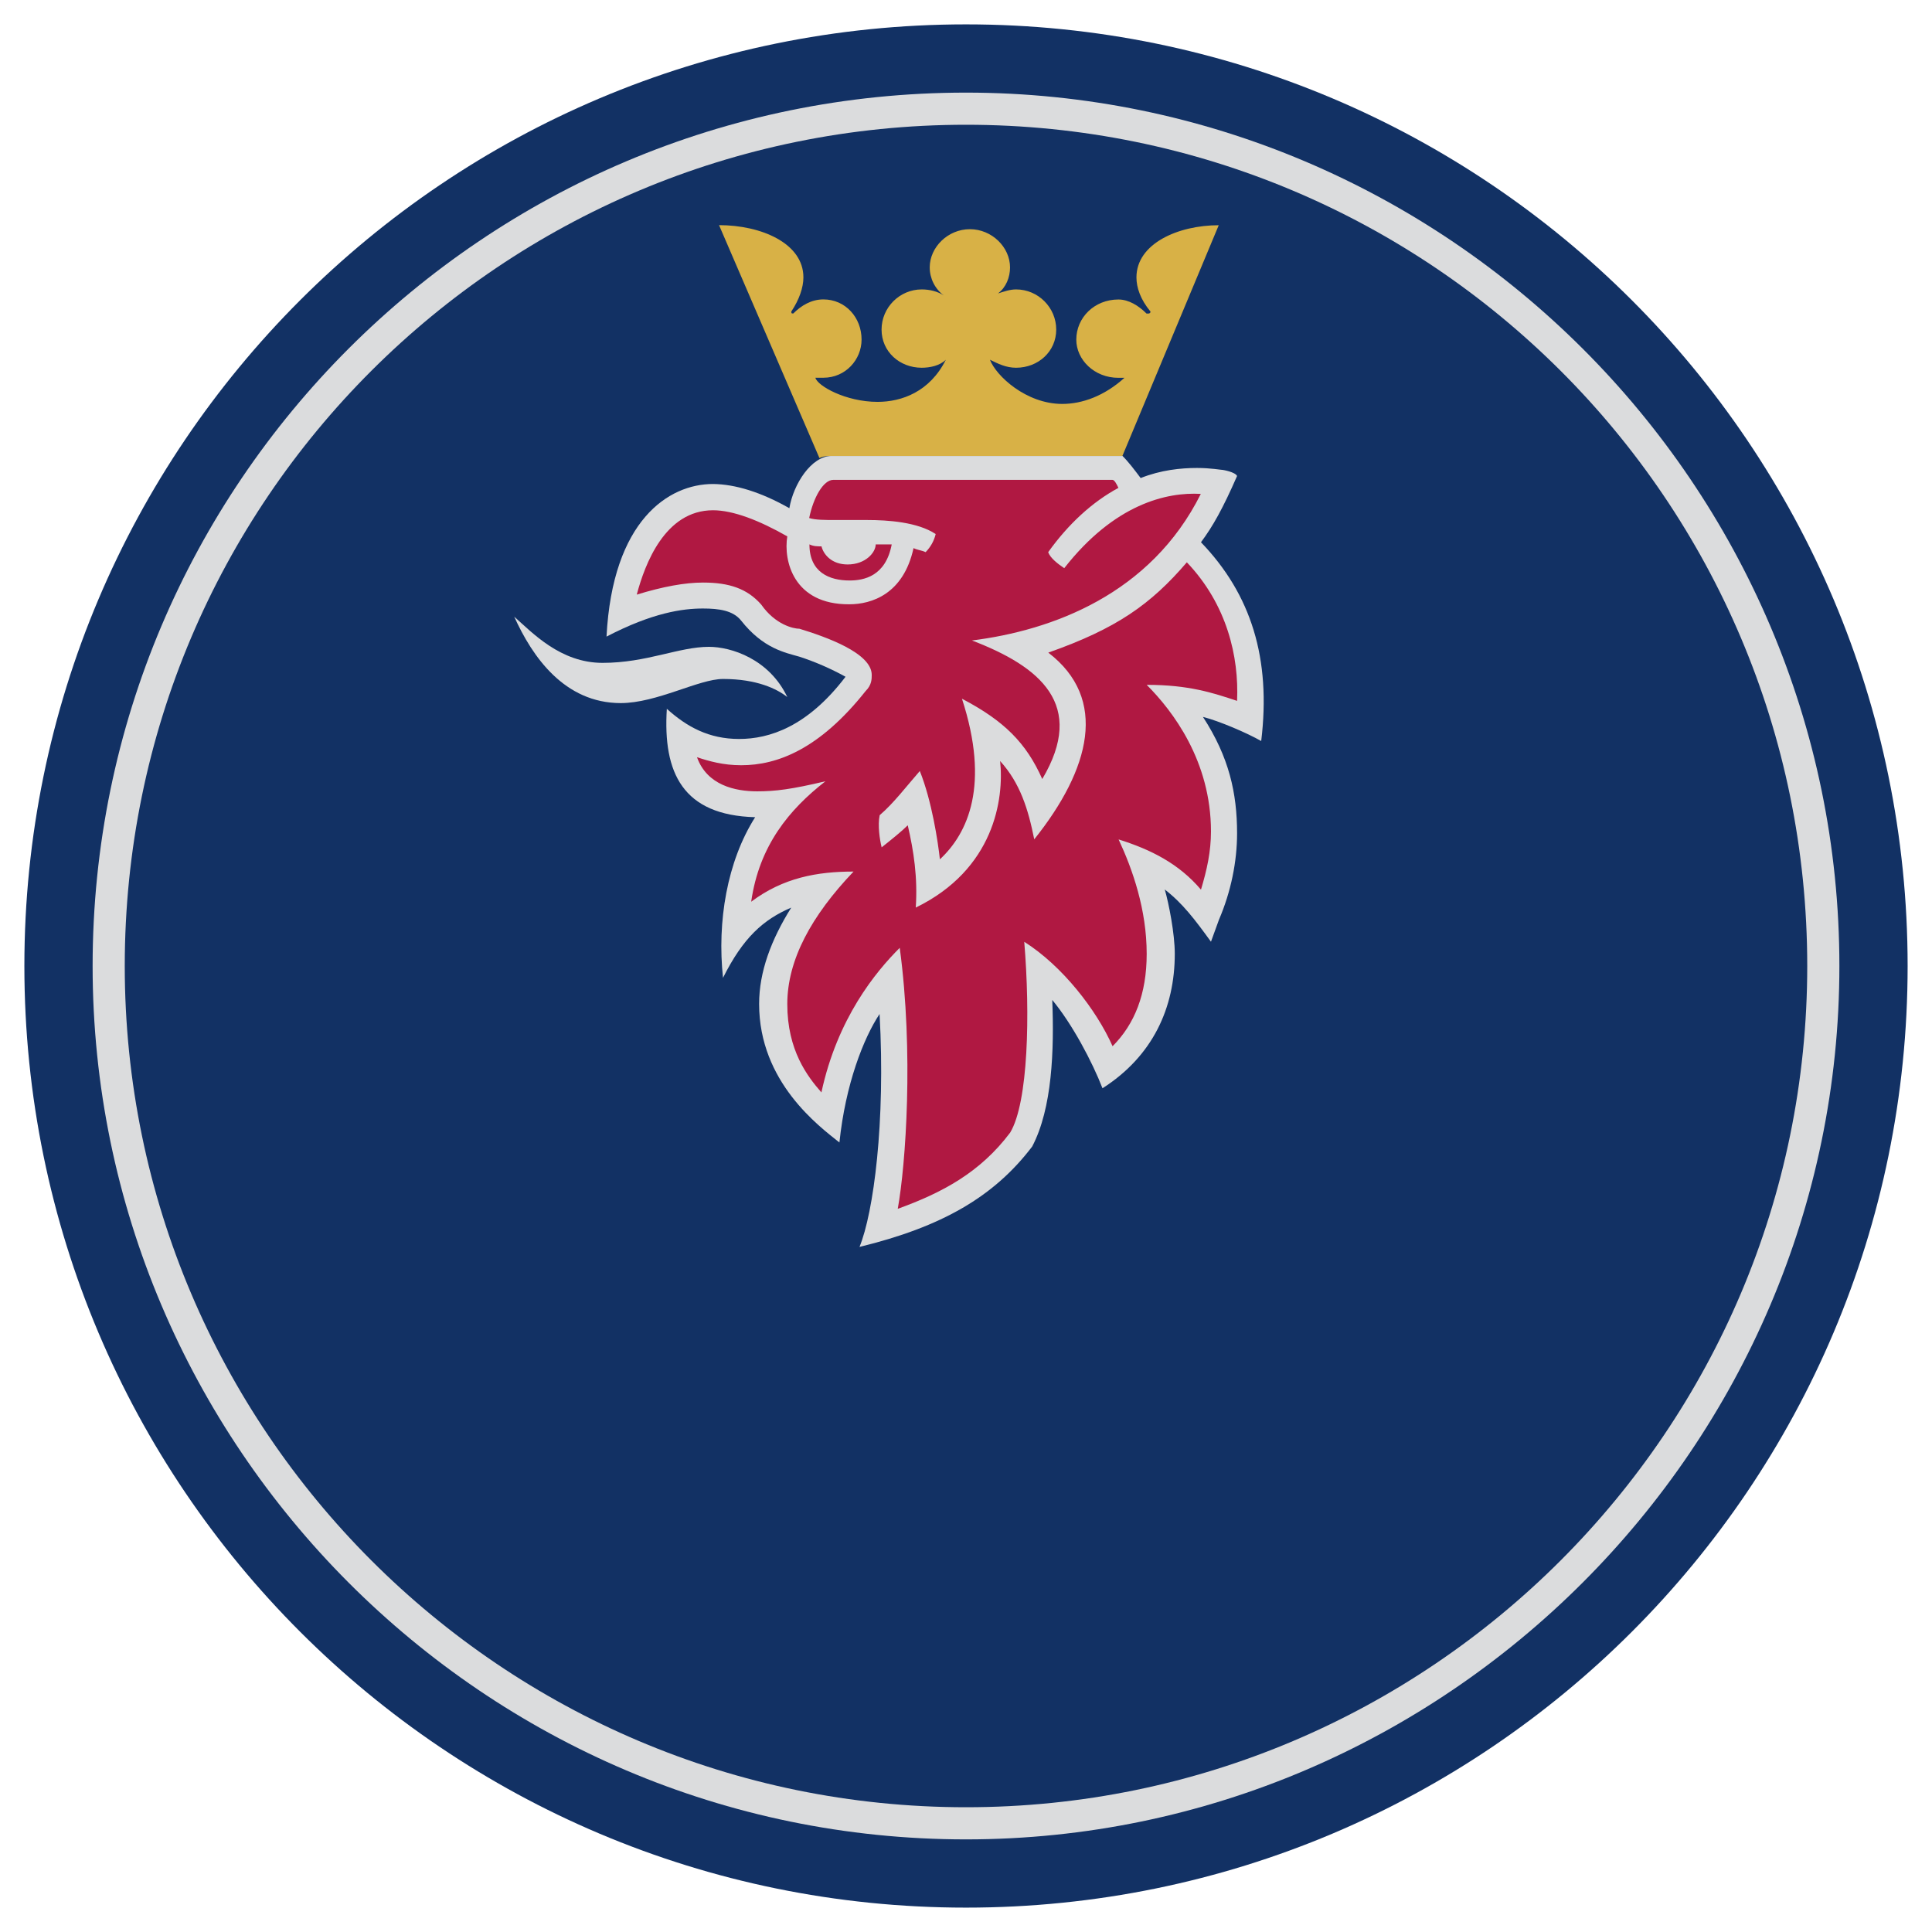<?xml version="1.0" encoding="utf-8"?>
<!-- Generator: Adobe Illustrator 24.0.2, SVG Export Plug-In . SVG Version: 6.00 Build 0)  -->
<svg version="1.1" id="Слой_1" xmlns="http://www.w3.org/2000/svg" xmlns:xlink="http://www.w3.org/1999/xlink" x="0px" y="0px"
	 viewBox="0 0 2338.4 2338.4" style="enable-background:new 0 0 2338.4 2338.4;" xml:space="preserve">
<style type="text/css">
	.st0{fill-rule:evenodd;clip-rule:evenodd;fill:#123164;}
	.st1{fill-rule:evenodd;clip-rule:evenodd;fill:#DBDCDD;}
	.st2{fill-rule:evenodd;clip-rule:evenodd;fill:#D8B146;}
	.st3{fill-rule:evenodd;clip-rule:evenodd;fill:#B01842;}
</style>
<g>
	<path class="st0" d="M2308.9,1169.2c0-629.4-510.3-1139.7-1139.7-1139.7C539.8,29.5,29.5,539.8,29.5,1169.2
		s510.3,1139.7,1139.7,1139.7S2308.9,1798.6,2308.9,1169.2z"/>
	<path class="st1" d="M1169.2,112.1c580.8,0,1057.1,473.9,1057.1,1057.1c0,580.8-476.3,1057.1-1057.1,1057.1
		C586,2226.3,112.1,1750,112.1,1169.2C112.1,586,586,112.1,1169.2,112.1z"/>
	<path class="st0" d="M2187.4,1169.2c0-563.8-456.9-1018.2-1018.2-1018.2C607.9,151,151,605.4,151,1169.2
		c0,561.4,456.9,1018.2,1018.2,1018.2C1730.6,2187.4,2187.4,1730.6,2187.4,1169.2L2187.4,1169.2z"/>
	<path class="st1" d="M622.4,746.4c21.9,19.4,55.9,55.9,106.9,55.9c53.5,0,92.3-19.4,128.8-19.4c26.7,0,72.9,14.6,94.8,60.8
		c-12.2-9.7-36.5-21.9-77.8-21.9c-29.2,0-80.2,29.2-123.9,29.2C683.2,850.9,644.3,795,622.4,746.4z"/>
	<path class="st2" d="M991.8,554.4L870.3,272.5c51,0,102.1,21.9,102.1,63.2c0,12.2-4.9,26.7-14.6,41.3c0,2.4,0,2.4,2.4,2.4
		c9.7-9.7,21.9-17,36.4-17c26.7,0,46.2,21.9,46.2,48.6c0,24.3-19.4,46.2-46.2,46.2h-9.7c2.4,9.7,36.5,29.2,75.3,29.2
		c29.2,0,63.2-12.2,82.6-51c-7.3,7.3-19.4,9.7-29.2,9.7c-26.7,0-48.6-19.4-48.6-46.2c0-26.7,21.9-48.6,48.6-48.6
		c9.7,0,19.4,2.4,26.7,7.3c-10.7-8-17-20.6-17-34c0-24.3,21.9-46.2,48.6-46.2s48.6,21.9,48.6,46.2c0,12.2-4.9,24.3-14.6,31.6
		c7.3-2.4,14.6-4.9,21.9-4.9c26.7,0,48.6,21.9,48.6,48.6s-21.9,46.2-48.6,46.2c-12.2,0-21.9-4.9-31.6-9.7
		c7.3,19.4,43.7,53.5,87.5,53.5c24.3,0,51-9.7,75.3-31.6h-7.3c-29.2,0-51-21.9-51-46.2c0-26.7,21.9-48.6,51-48.6
		c12.2,0,24.3,7.3,34,17h2.4c0,0,2.4,0,2.4-2.4c-12.2-14.6-17-29.2-17-41.3c0-41.3,51-63.2,99.6-63.2l-116.7,279.5H1006
		C1001.5,552,996.7,552,991.8,554.4L991.8,554.4z"/>
	<path class="st1" d="M955.4,615.1c4.9-29.2,26.7-63.2,51-63.2h352.3c7.3,7.3,14.6,17,21.9,26.7c24.3-9.7,48.6-12.2,68.1-12.2
		c17,0,29.2,2.4,31.6,2.4c0,0,14.6,2.4,17,7.3c-17,38.9-29.2,60.8-43.7,80.2c60.8,63.2,85,140.9,72.9,240.6
		c-17-9.7-51-24.3-70.5-29.2c31.6,48.6,41.3,92.3,41.3,140.9c0,34-7.3,70.5-21.9,104.5l-9.7,26.7c-19.4-26.7-34-46.2-55.9-63.2
		c4.9,17,12.1,53.5,12.1,77.8c0,65.6-26.7,123.9-87.5,162.8c-12.2-31.6-36.5-77.7-60.8-106.9c2.4,60.8,0,131.2-24.3,177.4
		c-46.2,60.8-109.3,97.2-209,121.5c17-41.3,31.6-150.7,24.3-281.9c-19.4,29.2-41.3,85.1-48.6,155.5c-24.3-19.4-97.2-72.9-97.2-167.7
		c0-38.9,14.6-77.8,38.9-116.6c-34,14.6-58.3,36.4-82.6,85c-7.3-68,4.9-140.9,38.9-194.4c-87.5-2.4-111.8-53.5-106.9-131.2
		c24.3,21.9,51,36.5,87.5,36.5c36.4,0,82.6-14.6,128.8-75.3c-17.8-9.8-36.5-18-55.9-24.3c-17-4.9-43.7-9.7-70.5-43.7
		c-9.7-12.2-26.7-14.6-46.2-14.6c-24.3,0-60.8,4.9-116.7,34c7.3-140.9,75.3-184.7,128.8-184.7C889.7,586,921.3,595.7,955.4,615.1
		L955.4,615.1z"/>
	<path class="st3" d="M1059.9,658.9c0,9.7-12.2,24.3-34,24.3c-19.4,0-29.2-12.2-31.6-21.9c-4.9,0-9.7,0-14.6-2.4
		c0,34,24.3,43.7,48.6,43.7c17,0,43.7-4.9,51-43.7L1059.9,658.9L1059.9,658.9z"/>
	<path class="st3" d="M952.9,649.2c-34-19.4-65.6-31.6-89.9-31.6c-58.3,0-82.6,65.6-92.3,102.1c31.6-9.7,58.3-14.6,80.2-14.6
		c31.6,0,53.5,7.3,70.5,26.7c17,24.3,38.9,29.2,46.2,29.2c31.6,9.7,87.5,29.2,87.5,55.9c0,4.9,0,12.2-7.3,19.4
		c-55.9,70.5-106.9,89.9-150.7,89.9c-21.9,0-38.9-4.9-53.5-9.7c12.2,34,46.2,41.3,72.9,41.3c21.9,0,41.3-2.4,82.6-12.2
		c-43.7,34-80.2,77.8-89.9,145.8c38.9-29.2,80.2-36.5,123.9-36.5c-51,53.5-80.2,106.9-80.2,160.4c0,55.9,24.3,87.5,41.3,106.9
		c19.4-89.9,65.6-145.8,94.8-175c17,126.4,7.3,262.5-2.4,315.9c53.5-19.4,99.6-43.7,136.1-92.3c21.9-36.5,24.3-143.4,17-230.9
		c46.2,29.2,87.5,82.6,106.9,126.4c26.7-26.7,41.3-63.2,41.3-111.8c0-53.5-17-102.1-34-138.5c38.9,12.2,72.9,29.2,99.7,60.8
		c7.3-24.3,12.1-46.2,12.1-70.5c0-85.1-46.2-145.8-77.8-177.4c51,0,80.2,9.7,109.4,19.4c2.4-53.5-12.2-116.7-60.8-167.7
		c-43.7,51-85.1,80.2-167.7,109.3c72.9,55.9,51,140.9-17,226c-7.3-36.5-17-68-41.3-94.8c4.9,46.2-7.3,131.2-102.1,177.4
		c2.4-36.5-2.4-68.1-9.7-99.6c-7.3,7.3-19.4,17-31.6,26.7c-2.4-9.7-4.9-26.7-2.4-38.9c17-14.6,31.6-34,48.6-53.5
		c14.6,36.5,21.9,85.1,24.3,106.9c34-31.6,60.8-89.9,26.7-194.4c51,26.7,77.8,53.5,97.2,97.2c53.4-89.9-2.4-136.1-85.1-167.7
		c97.2-12.2,216.3-55.9,277-177.4c-41.3-2.4-104.5,12.2-165.3,89.9c-7.3-4.9-17-12.2-19.4-19.4c24.3-34,53.4-60.8,85-77.8
		c-2.4-4.9-4.8-9.7-7.3-9.7h-337.8c-12.2,0-24.3,21.9-29.2,46.2c7.3,2.4,19.4,2.4,31.6,2.4h38.9c24.3,0,60.8,2.4,82.6,17
		c-2,8.3-6.2,15.8-12.2,21.9c-4.9-2.4-9.7-2.4-14.6-4.9c-12.2,55.9-51,68-77.8,68C960.2,731.8,948.1,678.3,952.9,649.2L952.9,649.2z
		"/>
</g>
</svg>
